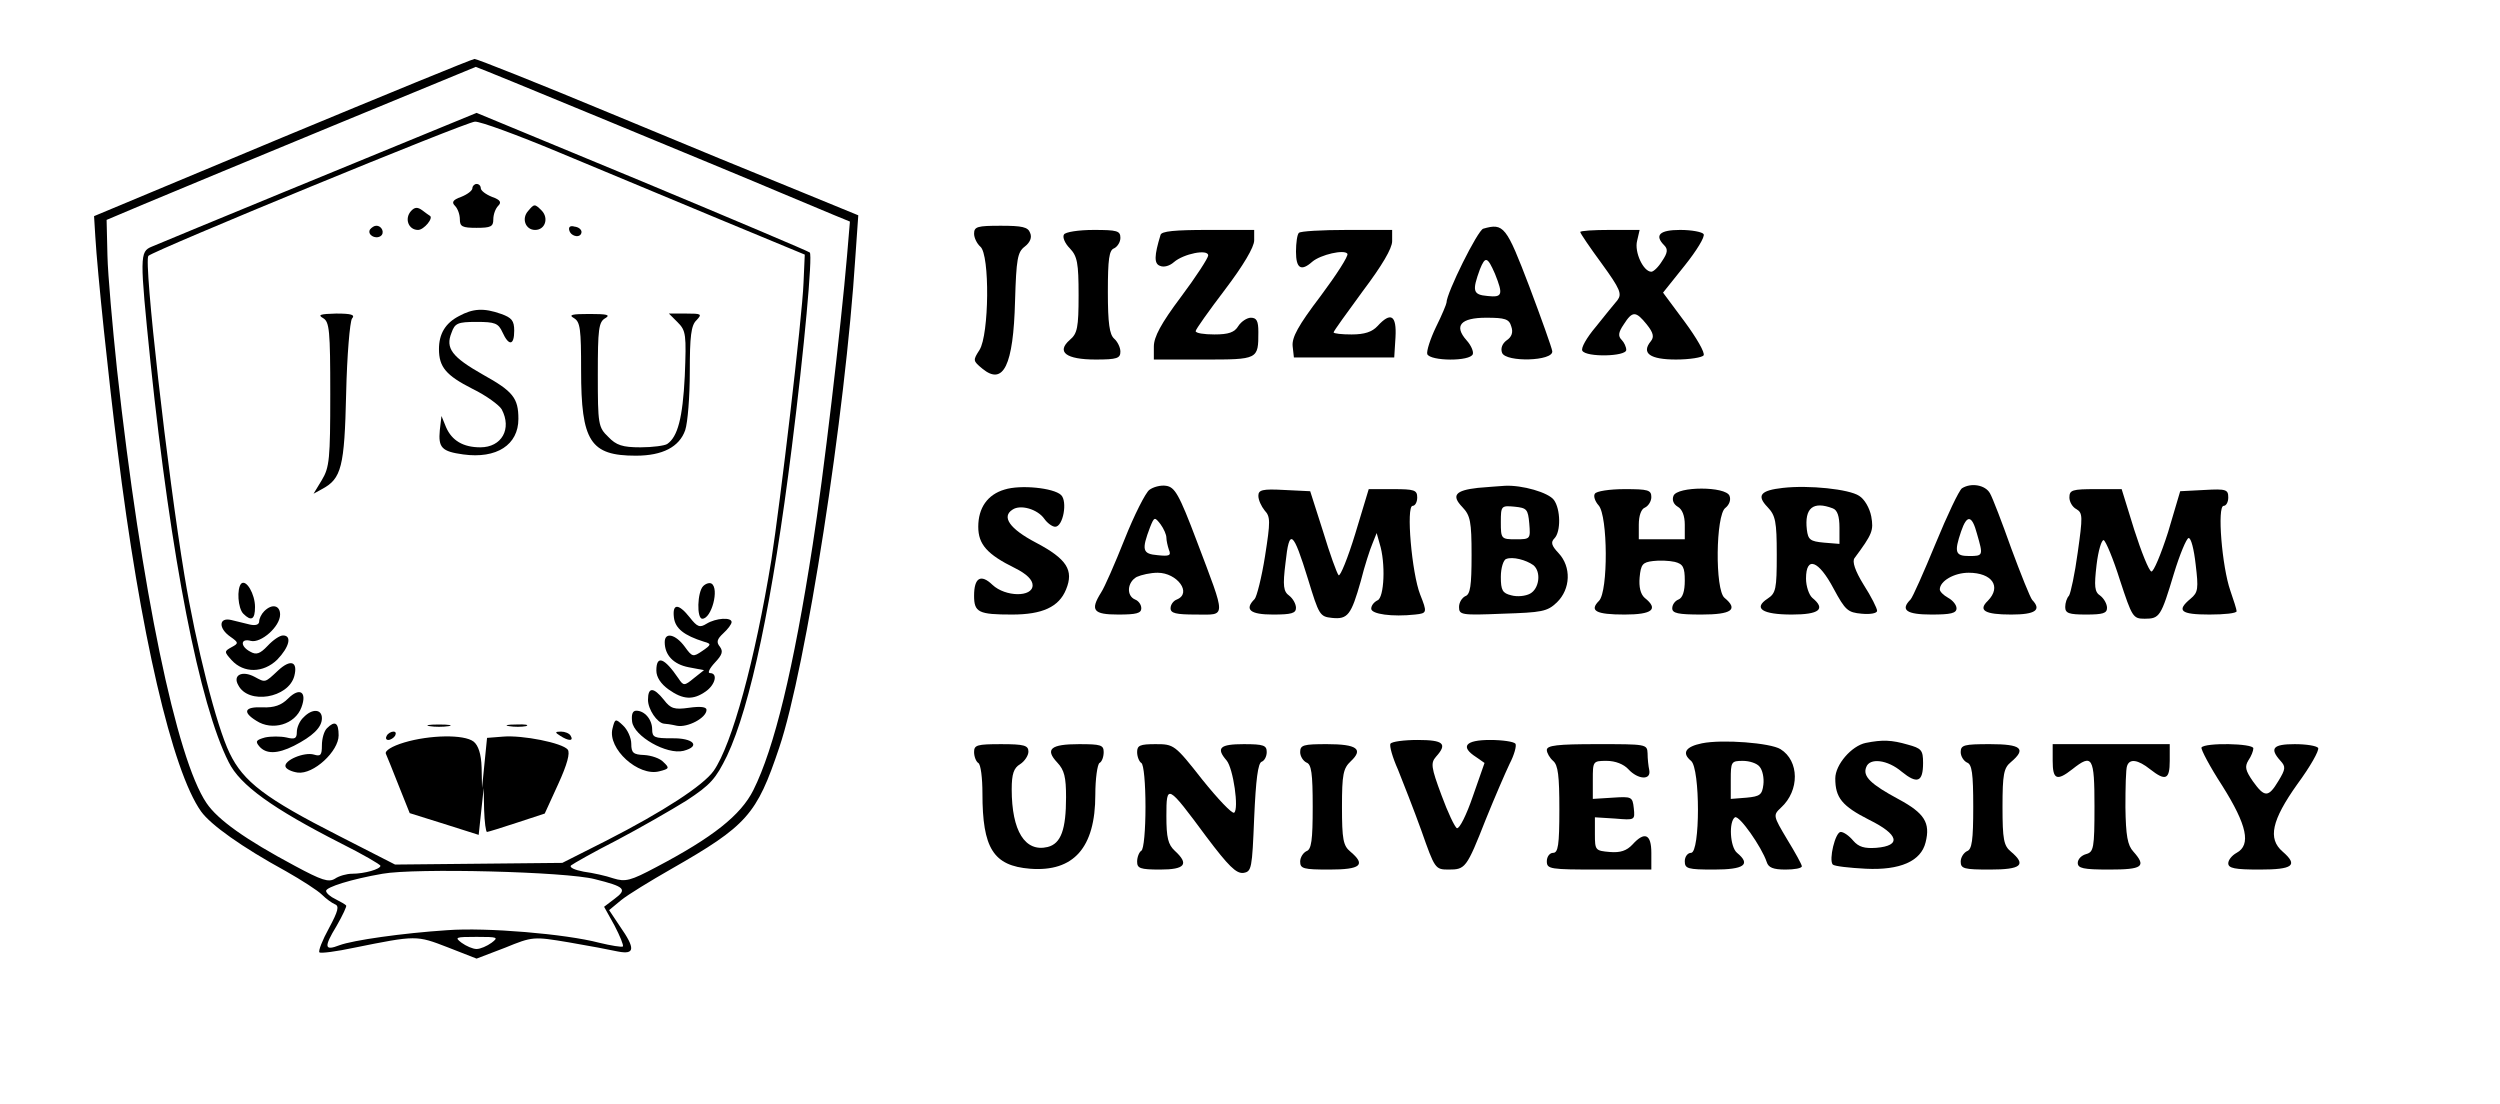 <?xml version="1.0" standalone="no"?>
<!DOCTYPE svg PUBLIC "-//W3C//DTD SVG 20010904//EN"
 "http://www.w3.org/TR/2001/REC-SVG-20010904/DTD/svg10.dtd">
<svg version="1.0" xmlns="http://www.w3.org/2000/svg"
 width="598pt" height="264pt" viewBox="0 0 598 264"
 preserveAspectRatio="xMidYMid meet">

<g transform="translate(0,264) scale(0.1,-0.1)"
fill="#000000" stroke="none">
<path d="M675 2311 l-450 -188 3 -49 c5 -85 32 -343 53 -509 54 -439 131 -769
200 -866 23 -32 97 -85 203 -143 37 -21 76 -46 86 -56 10 -10 24 -20 31 -23
11 -4 8 -16 -14 -57 -16 -29 -26 -55 -23 -58 3 -3 41 2 83 11 149 30 149 30
224 1 l69 -27 68 26 c66 27 68 27 152 13 47 -8 100 -18 118 -22 41 -8 42 7 5
60 l-26 39 29 24 c16 13 70 46 119 74 182 104 205 130 259 291 64 190 158 797
182 1173 l7 100 -139 57 c-77 31 -281 115 -454 187 -173 72 -319 130 -325 130
-5 0 -212 -85 -460 -188z m783 38 c174 -72 358 -148 407 -169 50 -21 107 -45
129 -54 l39 -16 -7 -83 c-14 -165 -57 -532 -82 -690 -46 -298 -92 -487 -142
-587 -30 -60 -97 -113 -232 -184 -62 -33 -74 -36 -103 -27 -17 6 -49 13 -71
16 -21 4 -35 10 -30 15 5 4 54 32 109 60 55 29 130 72 167 95 58 38 70 52 97
107 56 119 109 370 155 738 30 238 50 459 43 466 -3 3 -183 79 -401 170 l-396
164 -112 -46 c-108 -44 -618 -254 -665 -274 -29 -12 -29 -22 -3 -277 49 -468
117 -818 187 -956 27 -55 105 -111 268 -194 52 -26 95 -51 95 -54 0 -8 -38
-19 -68 -19 -12 0 -31 -5 -41 -12 -15 -9 -31 -4 -96 31 -118 63 -184 110 -211
150 -72 106 -156 511 -214 1036 -11 105 -22 228 -23 274 l-2 85 90 38 c150 63
790 327 793 328 2 0 146 -59 320 -131z m-122 -73 c99 -41 271 -113 384 -160
l205 -85 -3 -68 c-3 -81 -56 -529 -77 -663 -39 -239 -94 -441 -138 -504 -25
-35 -120 -97 -257 -167 l-105 -53 -200 -2 -200 -2 -135 69 c-175 89 -228 129
-261 198 -31 64 -80 256 -108 426 -40 241 -98 752 -86 763 13 13 761 321 781
321 12 1 102 -32 200 -73z m87 -1739 c72 -18 78 -24 47 -47 l-25 -19 25 -45
c13 -25 22 -47 20 -50 -3 -2 -28 2 -57 9 -80 21 -269 37 -363 30 -107 -7 -226
-24 -258 -36 -36 -14 -38 -5 -7 46 15 26 25 48 23 49 -1 2 -13 9 -25 15 -13 6
-23 15 -23 20 0 9 60 28 135 41 78 14 440 5 508 -13z m-247 -152 c-11 -8 -27
-15 -36 -15 -9 0 -25 7 -36 15 -17 13 -15 14 36 14 51 0 53 -1 36 -14z"/>
<path d="M1130 2190 c0 -6 -12 -15 -27 -21 -20 -7 -23 -13 -15 -21 7 -7 12
-21 12 -33 0 -17 6 -20 40 -20 34 0 40 3 40 20 0 12 5 26 12 33 8 8 5 14 -15
21 -15 6 -27 15 -27 21 0 5 -4 10 -10 10 -5 0 -10 -5 -10 -10z"/>
<path d="M983 2135 c-16 -18 -6 -45 17 -45 14 0 38 29 28 34 -2 1 -10 7 -18
13 -11 8 -18 8 -27 -2z"/>
<path d="M1263 2135 c-16 -18 -6 -45 17 -45 24 0 33 28 16 46 -17 17 -18 17
-33 -1z"/>
<path d="M885 2091 c-7 -12 12 -24 25 -16 11 7 4 25 -10 25 -5 0 -11 -4 -15
-9z"/>
<path d="M1362 2088 c5 -15 28 -18 29 -3 0 6 -7 12 -17 13 -10 3 -15 -1 -12
-10z"/>
<path d="M1098 1884 c-33 -17 -48 -43 -48 -79 0 -43 17 -63 80 -95 33 -16 64
-39 70 -49 25 -47 0 -91 -51 -91 -41 0 -68 16 -82 48 l-11 27 -4 -34 c-4 -42
5 -51 56 -58 80 -11 132 23 132 85 0 50 -13 66 -85 106 -74 42 -90 63 -75 100
8 23 15 26 60 26 44 0 52 -3 62 -25 15 -33 28 -32 28 4 0 24 -6 31 -31 40 -42
15 -68 13 -101 -5z"/>
<path d="M773 1879 c15 -9 17 -29 17 -182 0 -155 -2 -175 -20 -205 l-20 -33
20 11 c47 25 54 53 58 229 2 91 9 172 14 179 8 9 -1 12 -38 12 -38 -1 -45 -3
-31 -11z"/>
<path d="M1373 1879 c15 -9 17 -26 17 -125 0 -170 22 -204 131 -204 64 0 104
21 118 61 6 18 11 80 11 140 0 84 3 111 16 123 14 15 12 16 -25 16 l-41 0 21
-21 c20 -20 21 -29 17 -129 -5 -100 -17 -145 -42 -162 -6 -4 -35 -8 -64 -8
-43 0 -58 5 -77 25 -24 23 -25 30 -25 149 0 109 2 126 18 135 13 8 4 10 -38
10 -42 0 -51 -2 -37 -10z"/>
<path d="M577 1244 c-11 -12 -8 -59 5 -72 19 -19 28 -14 28 16 0 31 -21 67
-33 56z"/>
<path d="M1682 1238 c-14 -14 -16 -78 -2 -78 22 0 41 72 22 84 -5 3 -14 0 -20
-6z"/>
<path d="M632 1178 c-7 -7 -12 -18 -12 -24 0 -8 -8 -11 -22 -8 -13 3 -33 8
-45 11 -30 7 -31 -20 -2 -40 20 -14 20 -16 3 -25 -18 -10 -18 -11 0 -31 29
-32 76 -31 109 1 29 30 36 58 14 58 -8 0 -24 -11 -37 -25 -18 -19 -27 -22 -41
-14 -25 13 -24 33 1 26 24 -6 70 34 70 63 0 22 -19 27 -38 8z"/>
<path d="M1612 1163 c3 -26 24 -43 72 -58 18 -5 18 -7 -4 -22 -22 -15 -24 -15
-42 10 -22 30 -48 36 -48 11 0 -31 21 -53 57 -60 l37 -7 -24 -19 c-23 -19 -25
-19 -37 -1 -34 50 -53 57 -53 19 0 -16 11 -32 29 -45 35 -25 59 -26 89 -5 23
16 30 44 10 44 -6 0 -1 11 12 25 18 19 20 27 12 38 -9 11 -7 18 8 32 11 10 20
22 20 27 0 12 -37 10 -60 -4 -16 -10 -22 -8 -40 15 -27 34 -42 34 -38 0z"/>
<path d="M665 1036 c-32 -30 -30 -29 -56 -15 -30 16 -53 4 -39 -20 24 -47 120
-31 134 22 9 35 -9 41 -39 13z"/>
<path d="M689 969 c-16 -16 -33 -22 -61 -21 -43 2 -49 -11 -15 -32 38 -25 93
-9 108 32 14 37 -4 49 -32 21z"/>
<path d="M1550 966 c0 -23 22 -55 38 -57 4 0 18 -2 31 -5 26 -5 71 19 71 38 0
7 -14 9 -42 5 -35 -5 -44 -2 -60 19 -25 31 -38 31 -38 0z"/>
<path d="M726 924 c-9 -8 -16 -24 -16 -35 0 -16 -5 -18 -25 -13 -14 3 -37 3
-51 0 -21 -6 -24 -9 -14 -21 16 -19 43 -19 83 1 45 23 67 44 67 66 0 22 -23
24 -44 2z"/>
<path d="M1512 914 c4 -35 83 -80 123 -70 42 11 24 31 -28 30 -41 0 -47 2 -47
21 0 24 -18 45 -38 45 -9 0 -12 -9 -10 -26z"/>
<path d="M1465 897 c-12 -48 62 -115 112 -102 24 6 25 8 10 22 -8 9 -29 16
-46 17 -26 1 -31 5 -31 27 0 14 -9 34 -20 44 -18 17 -19 16 -25 -8z"/>
<path d="M782 898 c-7 -7 -12 -25 -12 -41 0 -23 -3 -27 -19 -22 -23 7 -73 -14
-68 -29 2 -6 15 -12 29 -14 38 -5 98 51 98 89 0 31 -9 36 -28 17z"/>
<path d="M1028 903 c12 -2 32 -2 45 0 12 2 2 4 -23 4 -25 0 -35 -2 -22 -4z"/>
<path d="M1218 903 c12 -2 30 -2 40 0 9 3 -1 5 -23 4 -22 0 -30 -2 -17 -4z"/>
<path d="M925 880 c-3 -5 -2 -10 4 -10 5 0 13 5 16 10 3 6 2 10 -4 10 -5 0
-13 -4 -16 -10z"/>
<path d="M1340 880 c20 -13 33 -13 25 0 -3 6 -14 10 -23 10 -15 0 -15 -2 -2
-10z"/>
<path d="M967 864 c-30 -9 -47 -20 -44 -27 3 -7 17 -41 31 -77 l26 -65 83 -26
82 -26 6 56 6 56 1 -52 c1 -29 4 -53 7 -53 2 0 35 10 71 22 l67 22 32 70 c22
48 29 75 23 83 -13 16 -108 35 -155 31 l-38 -3 -6 -60 -6 -60 -1 49 c-1 33 -8
53 -19 62 -23 18 -106 16 -166 -2z"/>
<path d="M2330 2081 c0 -10 7 -24 15 -31 23 -19 21 -211 -2 -247 -16 -25 -16
-26 7 -45 50 -41 74 7 78 162 3 101 6 117 23 130 13 10 18 22 13 33 -5 14 -19
17 -70 17 -56 0 -64 -2 -64 -19z"/>
<path d="M3548 2093 c-13 -3 -88 -154 -88 -177 0 -3 -11 -30 -25 -58 -14 -29
-23 -58 -21 -65 7 -17 103 -18 109 0 2 6 -4 21 -15 33 -31 35 -14 54 47 54 45
0 55 -3 60 -21 5 -14 1 -25 -11 -33 -11 -8 -15 -20 -11 -30 9 -23 123 -20 120
4 -1 8 -26 78 -55 155 -55 144 -61 152 -110 138z m28 -108 c20 -50 18 -57 -18
-53 -35 3 -37 12 -18 64 13 32 18 30 36 -11z"/>
<path d="M2545 2079 c-4 -6 2 -21 14 -33 18 -19 21 -35 21 -112 0 -78 -3 -92
-21 -107 -33 -29 -9 -47 62 -47 51 0 59 3 59 19 0 10 -7 24 -15 31 -11 10 -15
36 -15 112 0 78 3 100 15 104 8 4 15 15 15 25 0 17 -8 19 -64 19 -36 0 -68 -5
-71 -11z"/>
<path d="M2776 2078 c-15 -49 -16 -69 -1 -74 9 -4 23 0 33 9 23 20 82 32 82
16 0 -6 -29 -51 -65 -99 -48 -64 -65 -96 -65 -119 l0 -31 119 0 c131 0 131 0
131 66 0 26 -4 34 -18 34 -9 0 -23 -9 -30 -20 -9 -15 -23 -20 -57 -20 -25 0
-45 3 -45 8 0 4 32 49 70 99 44 58 70 102 70 118 l0 25 -110 0 c-80 0 -112 -3
-114 -12z"/>
<path d="M3107 2083 c-4 -3 -7 -24 -7 -45 0 -40 12 -48 39 -24 20 17 77 30 84
19 3 -5 -26 -50 -64 -101 -54 -71 -69 -99 -67 -120 l3 -27 120 0 120 0 3 48
c3 53 -11 62 -43 27 -13 -14 -31 -20 -62 -20 -23 0 -43 2 -43 5 0 3 32 47 70
99 46 61 70 102 70 119 l0 27 -108 0 c-60 0 -112 -3 -115 -7z"/>
<path d="M3780 2085 c0 -3 23 -37 51 -75 45 -62 49 -73 38 -88 -8 -9 -31 -38
-52 -64 -22 -26 -36 -51 -32 -57 9 -16 105 -14 105 2 0 7 -5 18 -11 24 -9 9
-8 18 5 37 21 33 29 32 55 0 16 -20 18 -30 10 -40 -24 -29 -2 -44 60 -44 33 0
63 5 66 10 4 6 -17 42 -45 80 l-52 70 52 65 c28 35 49 69 45 75 -3 5 -28 10
-56 10 -50 0 -62 -13 -38 -37 9 -9 8 -18 -5 -37 -9 -15 -21 -26 -26 -26 -19 0
-41 47 -34 74 l6 26 -71 0 c-39 0 -71 -2 -71 -5z"/>
<path d="M2403 1469 c-41 -12 -63 -44 -63 -89 0 -42 21 -66 88 -99 28 -14 42
-28 42 -41 0 -29 -65 -28 -96 1 -28 27 -44 17 -44 -26 0 -40 11 -45 91 -45 72
0 112 18 129 60 19 46 2 73 -72 112 -63 33 -83 62 -56 79 19 13 60 1 76 -22 7
-10 19 -19 26 -19 19 0 30 61 14 76 -18 17 -97 25 -135 13z"/>
<path d="M2749 1468 c-9 -7 -36 -60 -59 -118 -23 -58 -48 -115 -56 -127 -27
-43 -19 -53 41 -53 43 0 55 3 55 15 0 9 -7 18 -15 21 -21 9 -19 41 4 54 11 5
33 10 50 10 47 0 83 -49 46 -64 -8 -3 -15 -12 -15 -21 0 -12 13 -15 61 -15 73
0 73 -13 2 175 -43 114 -53 130 -74 133 -13 2 -31 -3 -40 -10z m41 -114 c0 -7
3 -20 6 -29 6 -14 1 -16 -27 -13 -36 3 -39 12 -18 67 10 25 11 25 25 7 8 -11
14 -25 14 -32z"/>
<path d="M3535 1473 c-54 -6 -64 -18 -37 -46 19 -20 22 -34 22 -115 0 -73 -3
-94 -15 -98 -8 -4 -15 -15 -15 -26 0 -19 6 -20 104 -16 94 3 107 5 130 27 33
32 35 85 4 118 -17 18 -19 26 -10 35 16 16 15 70 -1 92 -13 18 -76 36 -117 34
-14 -1 -43 -3 -65 -5z m123 -85 c3 -37 3 -38 -32 -38 -35 0 -36 1 -36 41 0 39
1 40 33 37 29 -3 32 -6 35 -40z m10 -100 c19 -16 14 -56 -8 -68 -11 -6 -31 -8
-45 -4 -21 5 -25 12 -25 44 0 21 6 41 13 43 15 6 47 -2 65 -15z"/>
<path d="M4265 1473 c-54 -6 -64 -18 -37 -46 19 -20 22 -34 22 -114 0 -82 -2
-92 -22 -105 -35 -23 -13 -38 58 -38 66 0 82 13 49 40 -8 7 -15 28 -15 46 0
55 30 44 66 -24 28 -52 34 -57 67 -60 21 -2 37 1 37 7 0 6 -14 34 -32 62 -21
34 -28 56 -22 64 43 58 46 66 40 100 -4 20 -16 41 -29 49 -24 16 -120 26 -182
19z m119 -49 c11 -4 16 -19 16 -46 l0 -39 -37 3 c-33 3 -38 7 -41 31 -6 52 15
69 62 51z"/>
<path d="M4693 1472 c-7 -5 -35 -64 -63 -132 -28 -68 -55 -129 -60 -134 -25
-25 -10 -36 50 -36 46 0 60 3 60 15 0 8 -9 19 -20 25 -11 6 -20 15 -20 20 0
20 34 40 69 40 56 0 79 -33 46 -67 -24 -23 -8 -33 56 -33 58 0 73 11 50 35 -5
6 -27 61 -50 123 -22 62 -45 122 -51 132 -11 20 -45 26 -67 12z m36 -109 c15
-52 15 -53 -19 -53 -33 0 -36 9 -19 59 14 41 26 39 38 -6z"/>
<path d="M3010 1454 c0 -10 7 -25 15 -35 14 -15 14 -26 1 -109 -8 -51 -20 -98
-25 -103 -25 -25 -11 -37 44 -37 44 0 55 3 55 16 0 9 -7 22 -16 29 -14 10 -16
23 -9 79 9 84 18 77 54 -40 26 -85 28 -89 57 -92 38 -4 46 7 69 88 9 36 22 76
28 90 l10 25 7 -25 c15 -47 11 -130 -5 -136 -8 -4 -15 -12 -15 -20 0 -13 50
-20 105 -14 29 3 29 5 12 48 -20 51 -34 212 -18 212 6 0 11 9 11 20 0 18 -7
20 -58 20 l-58 0 -32 -106 c-18 -59 -36 -103 -40 -100 -4 4 -21 51 -37 104
l-31 97 -62 3 c-53 3 -62 0 -62 -14z"/>
<path d="M3815 1459 c-4 -5 0 -18 9 -28 22 -25 23 -205 1 -228 -24 -24 -8 -33
61 -33 67 0 82 13 48 40 -10 9 -14 26 -12 49 3 31 7 36 32 39 15 2 39 1 52 -2
20 -5 24 -13 24 -45 0 -25 -5 -41 -15 -45 -8 -3 -15 -12 -15 -21 0 -12 14 -15
70 -15 72 0 89 12 55 40 -23 19 -21 198 2 215 9 7 14 19 10 29 -9 23 -125 23
-134 0 -4 -10 0 -20 10 -26 11 -6 17 -22 17 -43 l0 -35 -55 0 -55 0 0 35 c0
22 6 38 15 41 8 4 15 15 15 25 0 17 -8 19 -64 19 -36 0 -68 -5 -71 -11z"/>
<path d="M4950 1450 c0 -10 7 -23 17 -28 15 -9 15 -18 3 -103 -7 -52 -17 -98
-21 -104 -5 -5 -9 -17 -9 -27 0 -15 9 -18 50 -18 40 0 50 3 50 16 0 9 -7 22
-16 29 -14 9 -15 22 -9 74 4 34 12 60 17 59 5 -2 23 -45 39 -96 29 -88 31 -92
59 -92 36 0 39 5 70 108 14 46 30 84 35 85 6 1 13 -27 17 -63 7 -58 6 -67 -12
-82 -35 -29 -24 -38 45 -38 36 0 65 3 65 8 0 4 -7 26 -15 49 -20 57 -32 203
-16 203 6 0 11 9 11 20 0 19 -5 21 -57 18 l-58 -3 -29 -98 c-17 -53 -35 -96
-40 -94 -6 2 -24 47 -41 100 l-30 97 -62 0 c-56 0 -63 -2 -63 -20z"/>
<path d="M3326 861 c-3 -5 5 -33 18 -62 12 -30 38 -96 56 -146 32 -91 33 -93
65 -93 40 0 43 3 89 120 21 52 47 112 57 133 11 21 17 43 14 48 -4 5 -31 9
-61 9 -59 0 -72 -16 -33 -41 l20 -14 -28 -80 c-15 -44 -32 -78 -38 -76 -5 2
-22 38 -37 79 -25 67 -26 77 -13 92 28 31 18 40 -44 40 -33 0 -62 -4 -65 -9z"/>
<path d="M4071 862 c-39 -8 -49 -23 -26 -42 22 -18 22 -220 0 -220 -8 0 -15
-9 -15 -20 0 -18 7 -20 70 -20 72 0 89 12 55 40 -17 14 -20 75 -5 85 10 6 64
-71 76 -107 4 -13 15 -18 45 -18 21 0 39 3 39 8 0 4 -16 33 -35 64 -34 57 -34
58 -15 76 45 41 44 112 -1 140 -24 15 -139 24 -188 14z m138 -56 c7 -8 11 -27
9 -43 -3 -24 -8 -28 -40 -31 l-38 -3 0 45 c0 44 1 46 29 46 16 0 34 -6 40 -14z"/>
<path d="M4463 863 c-34 -7 -73 -52 -73 -85 0 -46 16 -66 81 -99 71 -35 78
-62 17 -67 -28 -2 -42 2 -55 17 -10 12 -23 21 -30 21 -13 0 -29 -67 -19 -78 4
-4 40 -8 79 -10 82 -4 132 18 143 63 12 47 -3 70 -64 103 -67 36 -87 55 -78
77 8 23 51 18 85 -11 37 -30 51 -25 51 21 0 31 -4 35 -37 44 -38 11 -60 12
-100 4z"/>
<path d="M2330 841 c0 -11 5 -23 10 -26 6 -3 10 -36 10 -73 0 -131 26 -173
114 -180 104 -8 156 50 156 177 0 38 5 73 10 76 6 3 10 15 10 26 0 17 -7 19
-59 19 -68 0 -82 -12 -52 -44 17 -18 21 -35 21 -83 0 -77 -12 -111 -44 -119
-54 -13 -86 38 -86 138 0 37 5 51 20 60 11 7 20 21 20 30 0 15 -10 18 -65 18
-58 0 -65 -2 -65 -19z"/>
<path d="M2720 841 c0 -11 5 -23 10 -26 6 -3 10 -50 10 -105 0 -55 -4 -102
-10 -105 -5 -3 -10 -15 -10 -26 0 -16 7 -19 55 -19 60 0 70 13 35 45 -16 15
-20 31 -20 83 0 78 2 77 96 -50 52 -69 71 -88 88 -86 20 3 21 10 26 132 4 91
9 131 18 134 6 2 12 12 12 23 0 16 -7 19 -55 19 -57 0 -67 -9 -41 -39 16 -19
30 -117 18 -125 -5 -3 -39 33 -76 79 -66 84 -68 85 -112 85 -37 0 -44 -3 -44
-19z"/>
<path d="M3110 841 c0 -10 7 -21 15 -25 12 -4 15 -26 15 -106 0 -80 -3 -102
-15 -106 -8 -4 -15 -15 -15 -25 0 -17 8 -19 70 -19 75 0 88 11 50 43 -17 14
-20 29 -20 107 0 78 3 92 21 109 31 29 15 41 -57 41 -56 0 -64 -2 -64 -19z"/>
<path d="M3700 846 c0 -7 7 -19 15 -26 12 -10 15 -36 15 -116 0 -86 -3 -104
-15 -104 -8 0 -15 -9 -15 -20 0 -19 7 -20 125 -20 l125 0 0 40 c0 45 -16 52
-45 20 -14 -15 -29 -20 -54 -18 -35 3 -36 4 -36 43 l0 40 48 -3 c48 -4 48 -4
45 25 -3 27 -5 28 -50 25 l-48 -3 0 45 c0 45 0 46 33 46 21 0 41 -8 52 -20 23
-25 55 -27 50 -2 -2 9 -4 27 -4 40 -1 22 -3 22 -121 22 -95 0 -120 -3 -120
-14z"/>
<path d="M4690 841 c0 -10 7 -21 15 -25 12 -4 15 -26 15 -106 0 -80 -3 -102
-15 -106 -8 -4 -15 -15 -15 -25 0 -17 8 -19 70 -19 75 0 88 11 50 43 -17 14
-20 29 -20 107 0 78 3 93 20 107 38 32 25 43 -50 43 -62 0 -70 -2 -70 -19z"/>
<path d="M4910 820 c0 -45 10 -49 47 -20 48 38 53 30 53 -89 0 -100 -2 -109
-20 -114 -11 -3 -20 -12 -20 -21 0 -13 13 -16 75 -16 80 0 90 7 58 43 -14 15
-18 38 -19 106 0 47 1 92 4 99 6 18 26 15 55 -8 37 -29 47 -25 47 20 l0 40
-140 0 -140 0 0 -40z"/>
<path d="M5266 852 c-2 -4 20 -46 50 -92 59 -94 69 -141 34 -160 -11 -6 -20
-17 -20 -25 0 -12 16 -15 75 -15 80 0 93 10 55 43 -36 31 -26 75 35 161 31 42
53 81 50 87 -4 5 -28 9 -56 9 -52 0 -61 -10 -34 -40 13 -14 12 -20 -5 -48 -24
-40 -33 -40 -61 -1 -18 26 -20 35 -11 50 7 10 12 23 12 29 0 12 -116 14 -124
2z"/>
</g>
</svg>
